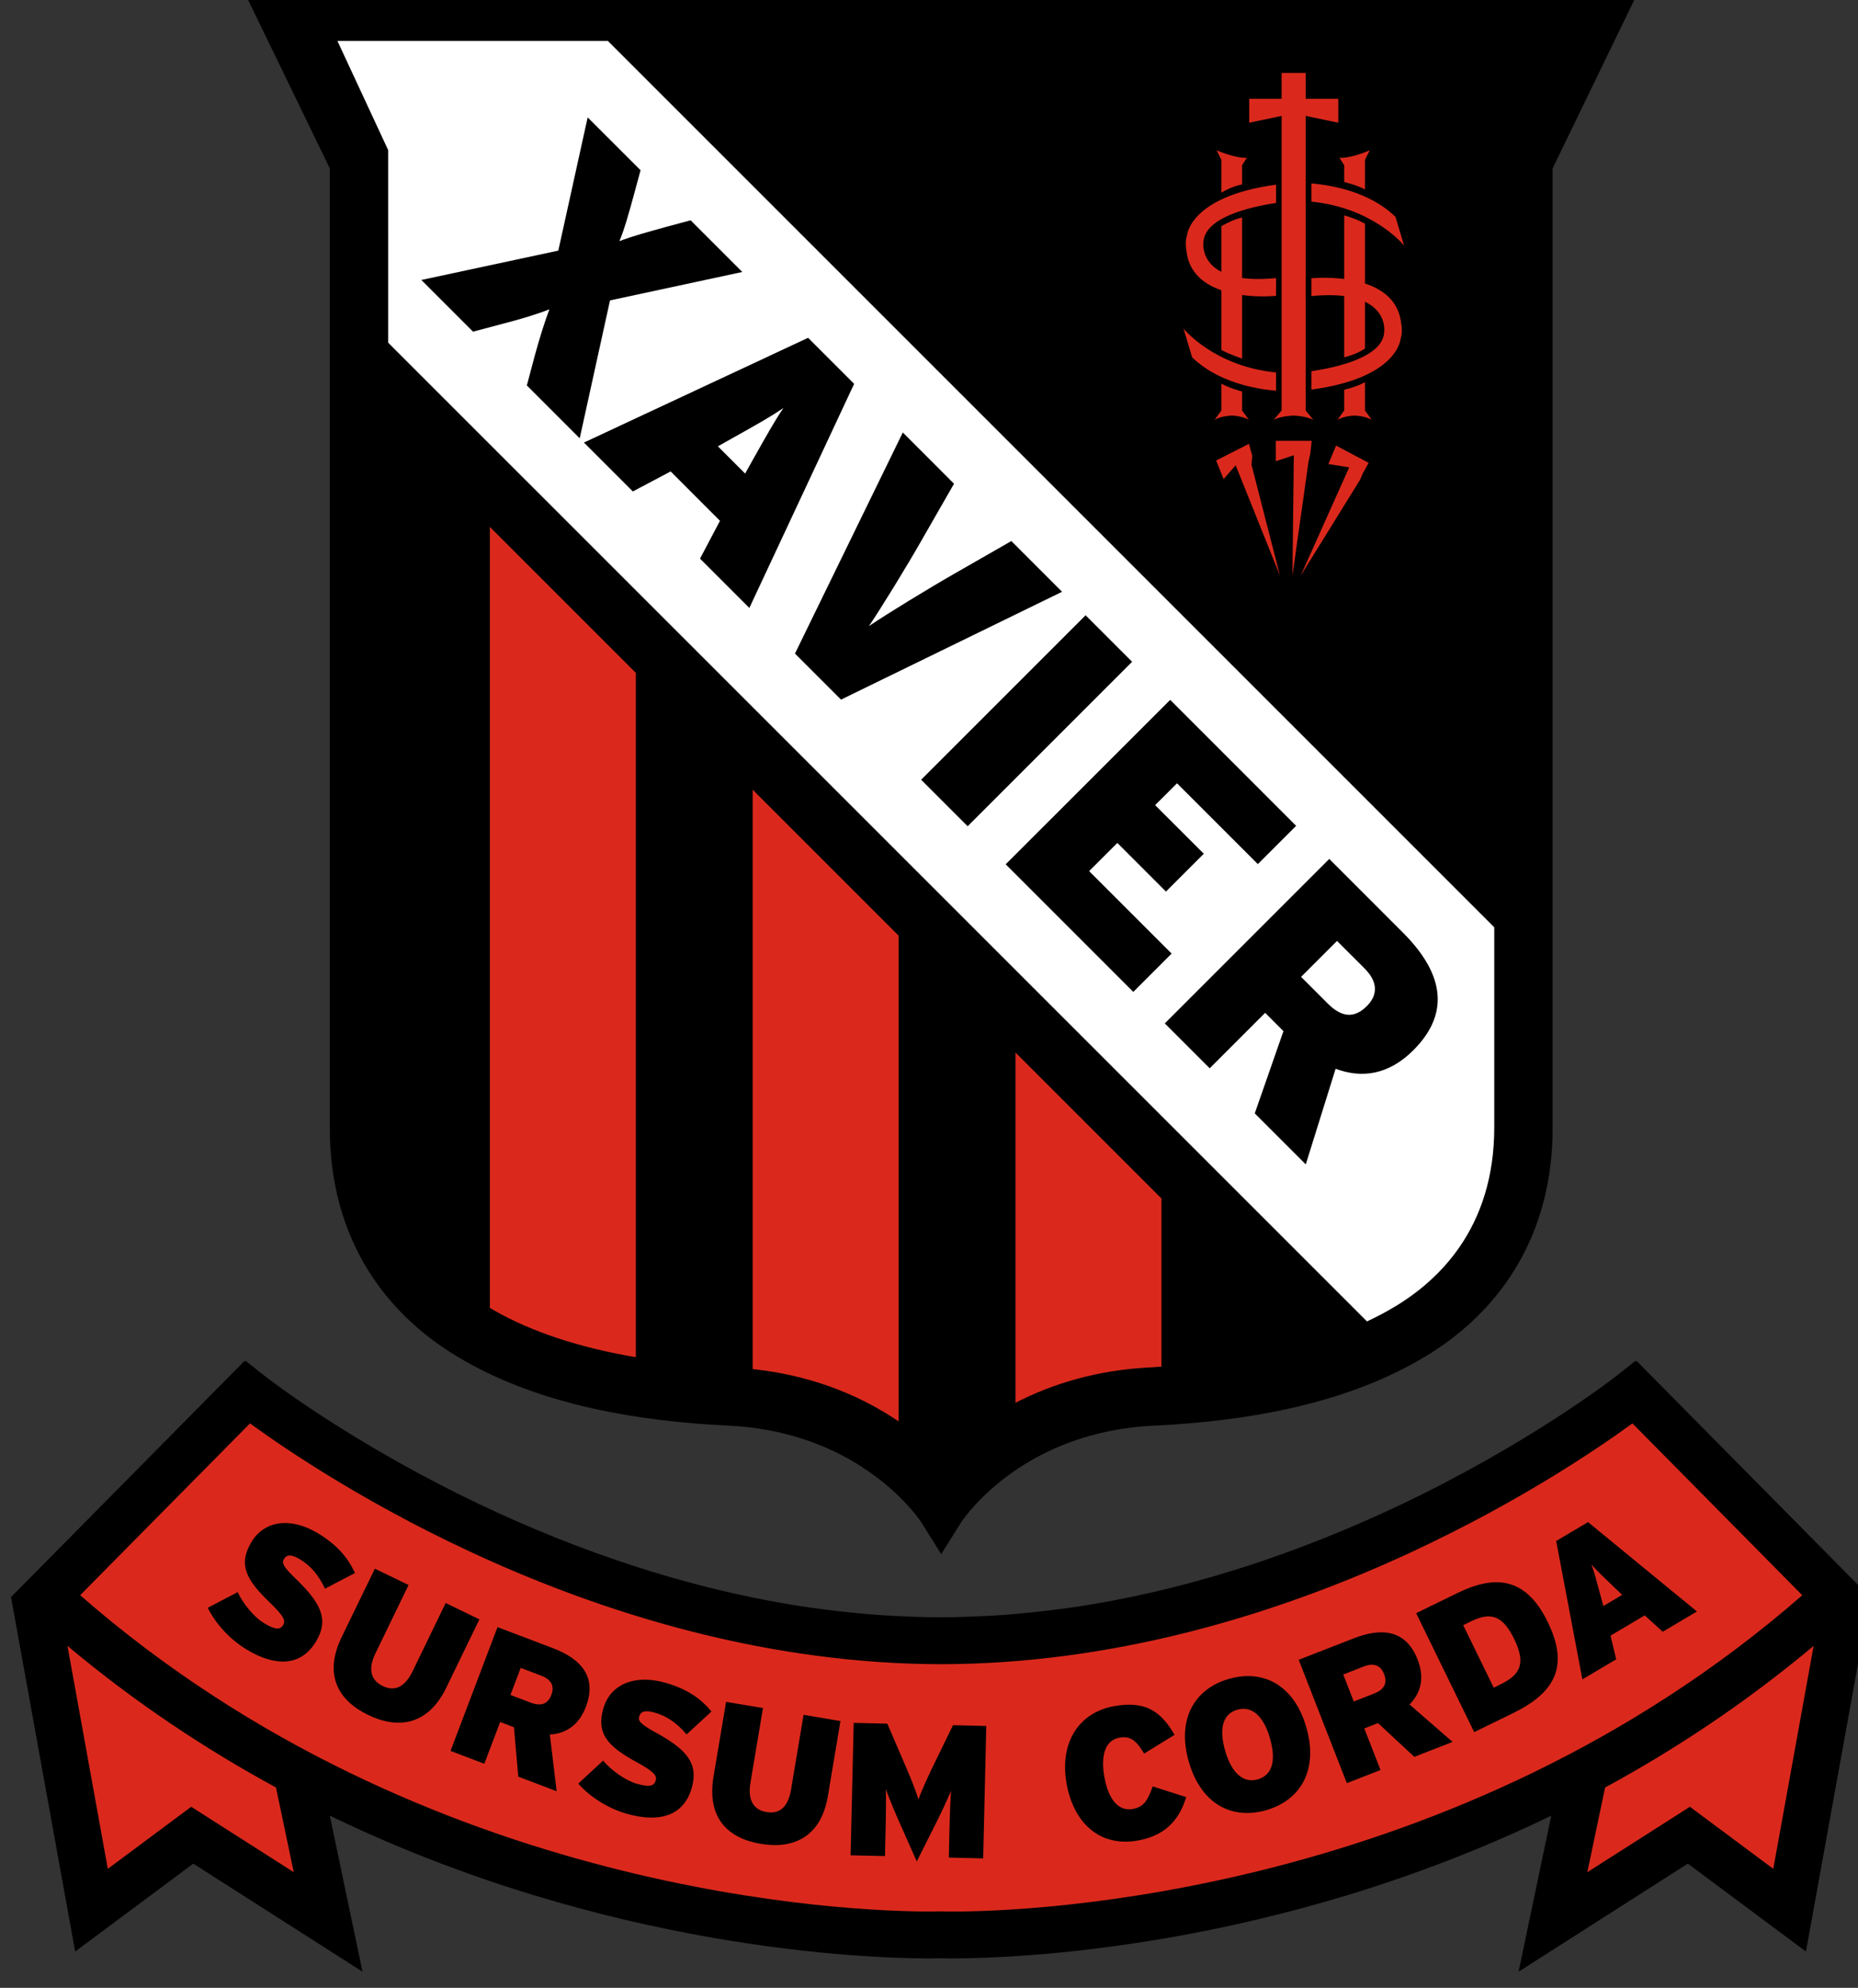 <?xml version="1.0" encoding="UTF-8" standalone="no"?>
<svg
   id="svg24048"
   version="1.1"
   viewBox="0 0 19.12 20.457"
   height="20.457mm"
   width="19.12mm"
   xmlns="http://www.w3.org/2000/svg"
   xmlns:svg="http://www.w3.org/2000/svg"
   xmlns:rdf="http://www.w3.org/1999/02/22-rdf-syntax-ns#"
   xmlns:cc="http://creativecommons.org/ns#"
   xmlns:dc="http://purl.org/dc/elements/1.1/">
  <rect x="0" y="0" width="19.12" height="20.457" fill="#333333" stroke="none"/>
  <defs
     id="defs24042">
    <clipPath
       clipPathUnits="userSpaceOnUse"
       id="clipPath24080">
      <path
         d="m 507.062,749.519 h 54.198 v 57.989 h -54.198 z"
         id="path24078" />
    </clipPath>
  </defs>
  <g
     transform="translate(-132.748,-42.278)"
     id="layer1">
    <g
       transform="matrix(0.353,0,0,-0.353,-46.132,327.149)"
       id="g24074">
      <g
         clip-path="url(#clipPath24080)"
         id="g24076">
        <g
           transform="translate(561.259,760.44)"
           id="g24082">
          <path
             id="path24084"
             style="fill:#000000;fill-opacity:1;fill-rule:nonzero;stroke:none"
             d="M 0,0 0.001,0.007 -0.004,0.004 -6.807,6.885 -6.828,6.868 -6.844,6.885 -7.325,6.502 c -0.003,0 -0.538,-0.431 -1.545,-1.096 -1.006,-0.665 -2.466,-1.556 -4.265,-2.446 -2.687,-1.328 -6.13,-2.649 -9.954,-3.235 -0.087,-0.013 -0.175,-0.025 -0.261,-0.037 -0.413,-0.059 -0.83,-0.108 -1.25,-0.149 -0.227,-0.022 -0.455,-0.044 -0.684,-0.06 -0.182,-0.013 -0.365,-0.023 -0.549,-0.032 -0.385,-0.019 -0.769,-0.033 -1.159,-0.034 -0.035,0 -0.071,-0.002 -0.106,-0.002 -0.035,0 -0.07,0.002 -0.106,0.002 -0.389,0.001 -0.775,0.015 -1.159,0.034 -0.184,0.009 -0.366,0.02 -0.549,0.032 -0.229,0.016 -0.456,0.038 -0.683,0.06 -0.421,0.041 -0.839,0.09 -1.252,0.15 -0.087,0.011 -0.173,0.023 -0.259,0.036 -3.824,0.586 -7.268,1.907 -9.954,3.235 -1.8,0.89 -3.26,1.781 -4.266,2.446 -1.007,0.665 -1.543,1.096 -1.545,1.096 l -0.481,0.383 -0.016,-0.017 -0.021,0.017 -6.803,-6.881 -0.005,0.003 0.001,-0.007 -0.001,-0.001 0.002,-0.002 1.869,-10.33 3.443,2.563 4.934,-3.15 -0.953,4.549 c 8.115,-3.929 15.718,-4.157 17.442,-4.162 0.116,0 0.196,0.002 0.257,0.003 0.049,10e-4 0.081,10e-4 0.105,0.002 0.024,-10e-4 0.056,-10e-4 0.105,-0.002 0.061,-0.001 0.141,-0.003 0.257,-0.003 1.723,0.005 9.326,0.233 17.441,4.161 l -0.952,-4.548 4.934,3.15 3.443,-2.563 1.869,10.33 0.002,0.002 z" />
        </g>
        <g
           transform="translate(513.73,807.508)"
           id="g24086">
          <path
             id="path24088"
             style="fill:#000000;fill-opacity:1;fill-rule:nonzero;stroke:none"
             d="m 0,0 2.627,-5.418 v -27.918 c -0.02,-3.336 1.678,-5.587 3.957,-6.86 2.275,-1.293 5.102,-1.751 7.644,-1.872 2.024,-0.095 3.43,-0.818 4.347,-1.511 0.459,-0.346 0.791,-0.688 1.005,-0.935 0.107,-0.125 0.185,-0.226 0.233,-0.292 0.024,-0.035 0.041,-0.059 0.052,-0.074 0.009,-0.014 0.008,-0.014 0.009,-0.014 l 0.576,-0.922 0.578,0.922 0.008,0.014 c 0.165,0.237 1.86,2.639 5.638,2.812 2.543,0.121 5.369,0.579 7.644,1.872 2.135,1.194 3.761,3.247 3.94,6.247 0.012,0.2 0.017,0.405 0.016,0.613 V -5.417 L 40.9,0 Z" />
        </g>
        <g
           transform="translate(536.346,776.316)"
           id="g24090">
          <path
             id="path24092"
             style="fill:#da291c;fill-opacity:1;fill-rule:nonzero;stroke:none"
             d="m 0,0 v -10.211 c 1.036,0.534 2.349,0.96 3.977,1.034 0.095,0.005 0.184,0.014 0.278,0.02 v 4.902 z m -7.662,-9.229 c 1.579,-0.167 3.005,-0.68 4.256,-1.525 v 14.16 l -4.256,4.256 z m -7.661,1.783 c 0.044,-0.025 0.088,-0.053 0.132,-0.077 1.108,-0.63 2.492,-1.082 4.123,-1.36 v 19.951 l -4.255,4.256 z" />
        </g>
        <g
           transform="translate(545.467,793.472)"
           id="g24094">
          <path
             id="path24096"
             style="fill:#da291c;fill-opacity:1;fill-rule:nonzero;stroke:none"
             d="m 0,0 0.607,-0.096 -1.414,-3.158 1.728,2.79 0.081,0.189 0.172,0.31 -0.95,0.503 z m -2.219,0.24 -0.096,0.349 -0.957,-0.486 0.217,-0.542 0.352,0.402 1.292,-3.217 -0.831,3.236 z m 1.64,-0.173 0.054,0.247 0.038,0.362 H -1.534 V 0.082 l 0.527,0.174 -0.041,-3.51 z M 1.068,5.263 1.067,5.258 v 1.749 c 0,0 -0.24,0.142 -0.606,0.242 V 5.395 c -0.517,0.066 -0.957,0.02 -0.957,0.02 V 4.896 C -0.11,4.934 0.203,4.93 0.461,4.897 V 3.111 c 0.399,0.1 0.606,0.256 0.606,0.256 V 4.732 C 1.703,4.428 1.628,3.864 1.628,3.864 1.61,3.127 0.277,2.821 -0.496,2.705 V 2.17 C 2.054,2.511 2.108,3.665 2.108,3.665 2.164,3.808 2.141,4.012 2.11,4.187 2.01,4.784 1.565,5.1 1.068,5.263 M -3.12,5.066 V 3.325 C -2.837,3.176 -2.515,3.076 -2.515,3.076 V 4.927 C -1.983,4.855 -1.526,4.903 -1.526,4.903 V 5.421 C -1.927,5.382 -2.252,5.387 -2.515,5.424 v 1.761 c 0,0 -0.196,-0.022 -0.605,-0.249 V 5.602 c -0.598,0.308 -0.523,0.85 -0.523,0.85 0.017,0.735 1.344,1.042 2.117,1.159 V 8.144 C -4.059,7.801 -4.124,6.652 -4.124,6.652 -4.18,6.51 -4.155,6.305 -4.126,6.13 -4.028,5.546 -3.6,5.233 -3.12,5.066 m 0,2.844 c 0.309,0.191 0.605,0.242 0.605,0.242 v 0.561 l 0.139,0.214 c -0.359,-0.015 -0.883,0.22 -0.883,0.22 L -3.12,8.869 Z m 0.801,-6.619 -0.196,0.27 v 0.554 c 0,0 -0.348,0.086 -0.605,0.229 V 1.561 l -0.195,-0.27 c 0.22,0.121 0.496,0.121 0.496,0.121 0,0 0.279,0 0.5,-0.121 m 3.386,1.095 c 0,0 -0.201,-0.121 -0.606,-0.22 V 1.561 L 0.266,1.291 c 0.221,0.121 0.498,0.121 0.498,0.121 0,0 0.278,0 0.498,-0.121 L 1.067,1.561 Z M 0.461,8.222 C 0.928,8.101 1.067,8.003 1.067,8.003 v 0.866 l 0.139,0.278 c 0,0 -0.524,-0.235 -0.883,-0.22 L 0.461,8.713 Z m -1.824,-6.661 -0.23,-0.27 c 0.255,0.121 0.575,0.121 0.575,0.121 0,0 0.322,0 0.578,-0.121 l -0.221,0.27 v 8.588 L 0.289,9.95 v 0.697 h -0.95 V 11.4 H -1.363 V 10.647 H -2.308 V 9.95 l 0.945,0.199 z M -0.496,7.65 C 1.333,7.467 2.208,6.367 2.208,6.367 L 1.956,7.206 C 1.216,7.926 0.133,8.127 -0.496,8.181 Z M -1.526,2.669 C -3.349,2.853 -4.223,3.95 -4.223,3.95 l 0.251,-0.839 c 0.739,-0.718 1.817,-0.92 2.446,-0.975 z" />
        </g>
        <g
           transform="translate(508.709,759.018)"
           id="g24098">
          <path
             id="path24100"
             style="fill:#da291c;fill-opacity:1;fill-rule:nonzero;stroke:none"
             d="m 0,0 1.176,-6.5 2.431,1.809 2.99,-1.907 -0.518,2.469 C 4.035,-3.018 1.98,-1.66 0,0" />
        </g>
        <g
           transform="translate(559.613,759.018)"
           id="g24102">
          <path
             id="path24104"
             style="fill:#da291c;fill-opacity:1;fill-rule:nonzero;stroke:none"
             d="m 0,0 -1.176,-6.5 -2.431,1.809 -2.99,-1.907 0.518,2.469 C -4.035,-3.018 -1.98,-1.66 0,0" />
        </g>
        <g
           transform="translate(553.136,761.39)"
           id="g24106">
          <path
             id="path24108"
             style="fill:#da291c;fill-opacity:1;fill-rule:nonzero;stroke:none"
             d="m 0,0 c 0.089,-0.248 0.147,-0.464 0.279,-0.956 l 0.067,-0.255 0.551,0.326 -0.191,0.181 C 0.334,-0.347 0.175,-0.198 0,0 M 1.553,-1.483 0.556,-2.074 0.722,-2.764 -0.264,-3.349 -1.028,0.685 -0.099,1.236 3.075,-1.369 2.079,-1.96 Z m -3.847,-2.855 -1.124,-0.548 -1.692,3.467 1.214,0.592 c 1.089,0.532 1.983,0.459 2.619,-0.843 0.636,-1.303 0.212,-2.068 -1.017,-2.668 m -2.869,-1.269 -1.059,0.984 -0.4,-0.156 0.473,-1.212 -0.982,-0.383 -1.403,3.596 1.609,0.627 c 0.842,0.329 1.527,0.229 1.859,-0.624 0.21,-0.539 0.089,-0.972 -0.236,-1.306 l 1.254,-1.091 z m -4.316,-1.554 c -1.006,-0.29 -1.904,0.18 -2.259,1.413 -0.356,1.234 0.162,2.123 1.168,2.413 1.006,0.289 1.904,-0.18 2.259,-1.414 0.355,-1.233 -0.162,-2.122 -1.168,-2.412 m -3.739,-0.885 c -1.127,-0.202 -1.878,0.525 -2.081,1.647 -0.219,1.22 0.365,2.086 1.384,2.27 0.932,0.167 1.374,-0.168 1.762,-0.837 l -0.887,-0.546 c -0.199,0.329 -0.369,0.528 -0.715,0.465 -0.441,-0.079 -0.551,-0.552 -0.443,-1.154 0.104,-0.58 0.372,-1.008 0.827,-0.926 0.331,0.059 0.44,0.264 0.581,0.658 l 0.975,-0.312 c -0.166,-0.544 -0.502,-1.102 -1.403,-1.265 m -4.514,-0.521 -1.002,0.023 0.021,0.921 c 0.009,0.381 0.023,0.728 0.046,1.025 -0.122,-0.284 -0.33,-0.725 -0.469,-0.998 l -0.532,-1.059 -0.481,1.082 c -0.126,0.279 -0.314,0.73 -0.422,1.02 0.009,-0.298 0.007,-0.646 -0.003,-1.026 l -0.021,-0.921 -1.002,0.023 0.09,3.86 0.98,-0.023 0.449,-1.042 c 0.22,-0.502 0.402,-0.958 0.458,-1.175 0.071,0.219 0.257,0.634 0.511,1.152 l 0.497,1.021 0.97,-0.023 z m -4.526,1.826 c -0.201,-1.206 -1.004,-1.562 -1.96,-1.402 -0.956,0.16 -1.576,0.755 -1.375,1.961 l 0.366,2.178 1.075,-0.18 -0.365,-2.178 c -0.078,-0.467 0.058,-0.786 0.471,-0.855 0.413,-0.069 0.635,0.19 0.713,0.657 l 0.365,2.178 1.075,-0.181 z m -4.981,1.821 c 0.873,-0.484 1.208,-0.886 1.014,-1.582 -0.237,-0.85 -0.977,-1.021 -1.87,-0.772 -0.6,0.166 -1.124,0.524 -1.441,0.887 l 0.724,0.669 c 0.219,-0.262 0.64,-0.579 0.986,-0.675 0.366,-0.102 0.501,-0.071 0.55,0.104 0.038,0.138 -0.071,0.26 -0.538,0.516 -0.84,0.457 -1.202,0.821 -0.995,1.565 0.196,0.701 0.896,1.016 1.793,0.766 0.632,-0.176 1.046,-0.457 1.362,-0.843 l -0.724,-0.669 c -0.267,0.315 -0.561,0.534 -0.938,0.639 -0.308,0.086 -0.409,0.011 -0.446,-0.121 -0.039,-0.138 0.076,-0.239 0.523,-0.484 m -2.927,-1.689 -1.119,0.425 -0.126,1.44 -0.402,0.153 -0.462,-1.217 -0.985,0.374 1.37,3.609 1.614,-0.613 c 0.846,-0.321 1.287,-0.854 0.962,-1.71 -0.206,-0.541 -0.586,-0.781 -1.051,-0.81 z m -5.498,2.225 c -0.873,0.424 -1.302,1.171 -0.767,2.273 l 0.966,1.99 0.982,-0.477 -0.965,-1.99 c -0.207,-0.427 -0.166,-0.772 0.211,-0.954 0.377,-0.184 0.664,0.003 0.871,0.429 l 0.965,1.991 0.983,-0.477 -0.966,-1.991 c -0.534,-1.101 -1.406,-1.218 -2.28,-0.794 m -2.076,3.937 c 0.715,-0.694 0.932,-1.169 0.564,-1.789 -0.45,-0.757 -1.209,-0.729 -2.004,-0.257 -0.535,0.318 -0.946,0.8 -1.157,1.232 l 0.872,0.455 c 0.143,-0.309 0.466,-0.725 0.774,-0.907 0.326,-0.194 0.464,-0.2 0.557,-0.043 0.073,0.123 0,0.269 -0.383,0.637 -0.69,0.66 -0.944,1.105 -0.551,1.768 0.372,0.625 1.128,0.745 1.928,0.27 0.563,-0.335 0.889,-0.714 1.093,-1.168 l -0.873,-0.455 c -0.175,0.373 -0.401,0.661 -0.737,0.861 -0.274,0.163 -0.391,0.117 -0.462,-0.002 -0.073,-0.122 0.012,-0.249 0.379,-0.602 M 1.195,4.114 c -2.05,-1.493 -10.245,-7.004 -20.15,-7.02 -9.905,0.016 -18.101,5.527 -20.151,7.02 l -4.951,-5.009 c 10.075,-8.806 22.603,-9.226 24.758,-9.22 0.217,0 0.323,0.003 0.323,0.003 l 0.025,10e-4 0.017,-10e-4 c 0.001,0 0.105,-0.004 0.321,-0.004 2.155,-0.006 14.682,0.417 24.759,9.22 z m -31.806,-7.357 -0.603,0.23 -0.299,-0.789 0.587,-0.224 c 0.325,-0.123 0.509,-0.028 0.607,0.23 0.086,0.227 0.023,0.434 -0.292,0.553 m 27.11,1.591 -0.237,-0.116 0.889,-1.823 0.208,0.102 c 0.6,0.293 0.721,0.634 0.386,1.322 -0.313,0.64 -0.646,0.808 -1.246,0.515 m -6.822,-2.581 c -0.413,-0.119 -0.547,-0.53 -0.355,-1.197 0.193,-0.667 0.539,-0.952 0.952,-0.833 0.413,0.119 0.546,0.53 0.354,1.198 -0.192,0.667 -0.538,0.951 -0.951,0.832 m 3.688,1.261 -0.601,-0.235 0.307,-0.786 0.586,0.229 c 0.324,0.126 0.396,0.319 0.295,0.576 -0.088,0.227 -0.273,0.338 -0.587,0.216" />
        </g>
        <g
           transform="translate(547.945,776.384)"
           id="g24110">
          <path
             id="path24112"
             style="fill:#ffffff;fill-opacity:1;fill-rule:nonzero;stroke:none"
             d="m 0,0 c -0.719,-0.719 -1.5,-0.829 -2.267,-0.541 l -0.87,-2.788 -1.487,1.487 0.836,2.397 -0.533,0.534 -1.617,-1.617 -1.309,1.309 4.795,4.795 2.144,-2.145 C 0.815,2.308 1.137,1.137 0,0 M -11.885,5.419 -7.089,10.213 -3.418,6.541 -4.534,5.425 -6.89,7.781 -7.528,7.144 -6.11,5.727 -7.213,4.624 -8.63,6.042 -9.453,5.22 -7.048,2.816 -8.165,1.699 Z m -2.465,2.465 4.795,4.795 1.356,-1.356 -4.795,-4.795 z m -3.678,3.678 3.144,6.446 1.493,-1.494 -0.938,-1.636 c -0.432,-0.76 -1.172,-1.966 -1.542,-2.514 0.548,0.37 1.747,1.103 2.514,1.541 l 1.637,0.938 1.479,-1.479 -6.445,-3.144 z m -2.768,2.768 0.582,1.103 -1.438,1.439 -1.103,-0.583 -1.425,1.425 6.535,3.054 1.342,-1.342 -3.055,-6.534 z m -5.048,5.049 0.233,0.877 c 0.13,0.472 0.28,0.965 0.424,1.342 -0.363,-0.144 -0.87,-0.295 -1.349,-0.418 l -0.877,-0.233 -1.507,1.507 3.993,0.856 0.856,3.884 1.542,-1.541 -0.199,-0.733 c -0.13,-0.472 -0.267,-0.979 -0.418,-1.335 0.363,0.143 0.871,0.28 1.343,0.411 l 0.733,0.198 1.507,-1.507 -3.857,-0.829 -0.883,-4.021 z m 2.363,10.043 h -7.885 l 1.48,-3.184 V 20.625 L -1.353,-7.907 c 0.216,0.101 0.425,0.208 0.624,0.321 1.418,0.793 3.102,2.367 3.087,5.375 v 5.794 z m 3.206,-11.818 0.794,-0.794 0.226,0.404 c 0.445,0.788 0.63,1.124 0.891,1.507 -0.384,-0.26 -0.726,-0.452 -1.508,-0.89 z M -2.226,3.185 -3.274,2.137 l 0.78,-0.78 c 0.432,-0.432 0.796,-0.412 1.139,-0.07 0.3,0.302 0.348,0.679 -0.069,1.097 z" />
        </g>
      </g>
    </g>
  </g>
</svg>
